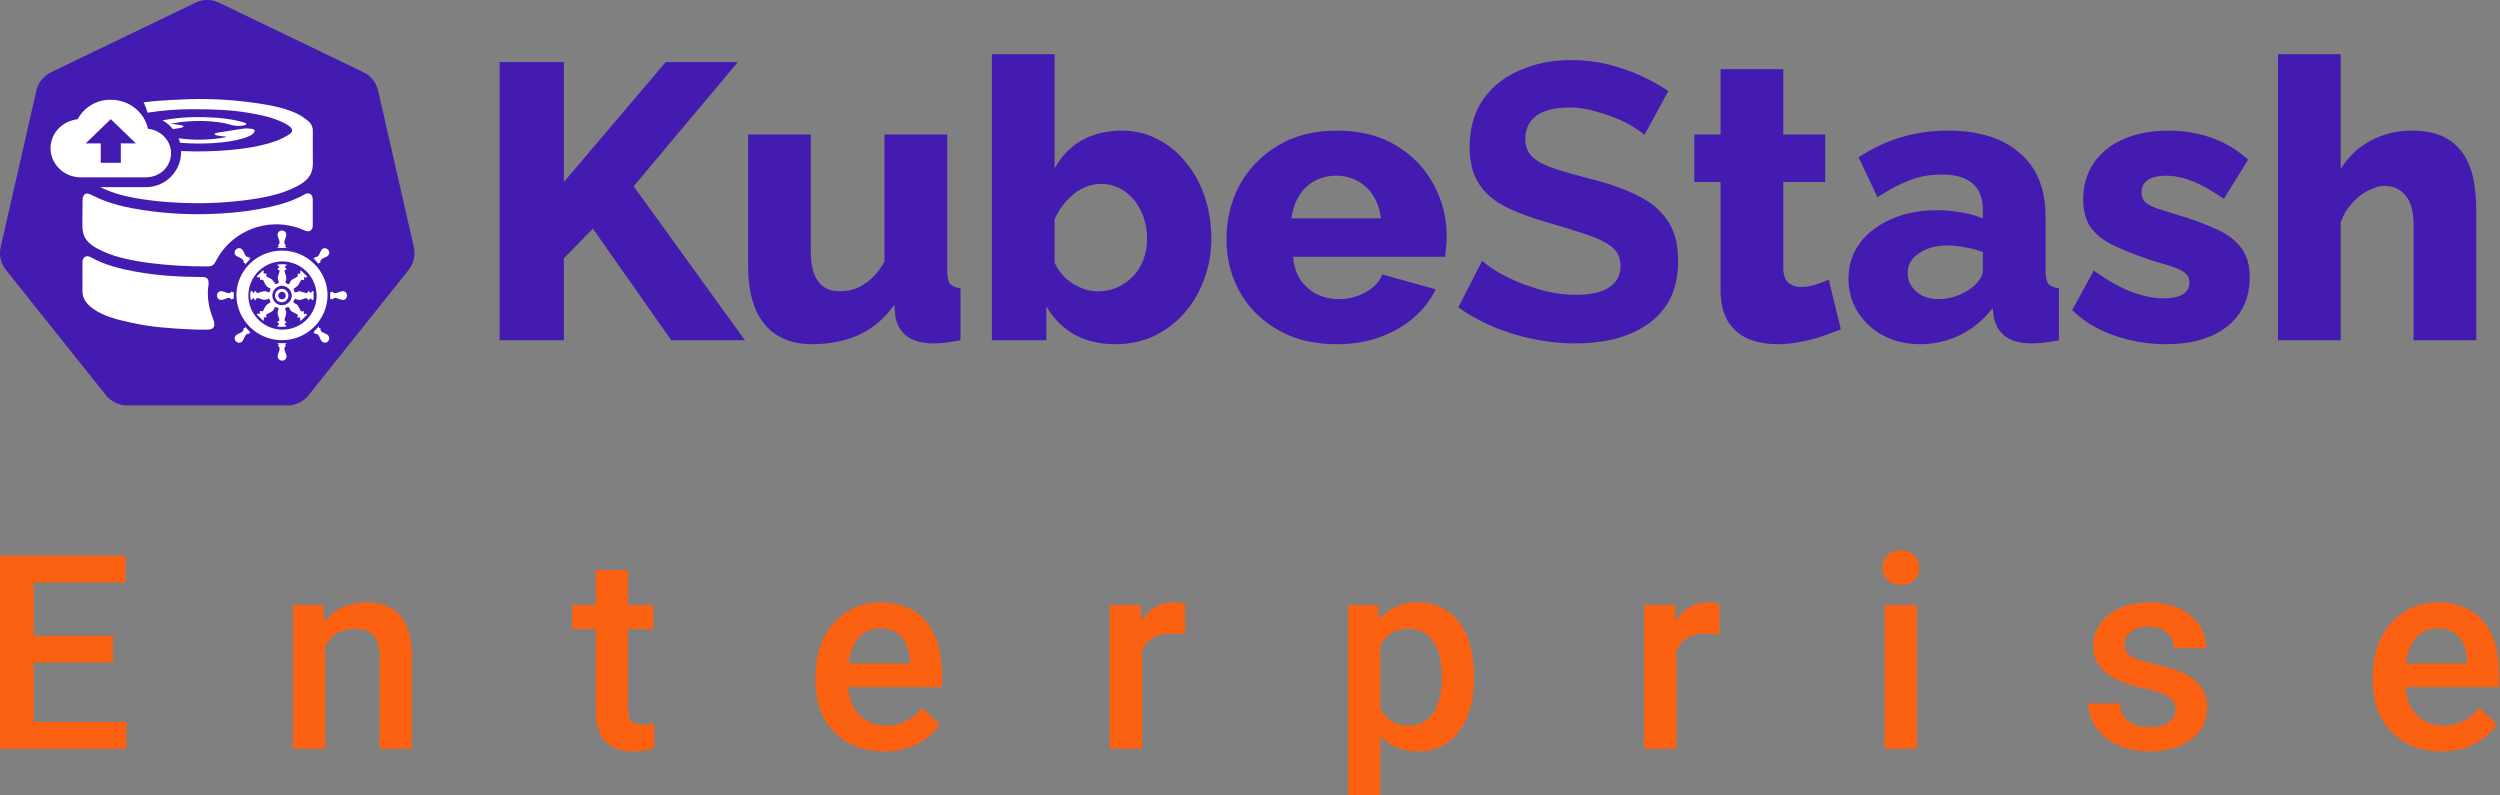 <svg width="110" height="35" viewBox="0 0 110 35" fill="none" xmlns="http://www.w3.org/2000/svg">
<rect x="0" y="0" width="110" height="35" fill="#808080" stroke="none"/>
<g clip-path="url(#clip0_5524_2205)">
<path d="M4.972 29.147H1.478V31.765H5.562V32.945H0V24.438H5.522V25.63H1.478V27.978H4.972V29.147Z" fill="#FC6011"/>
<path d="M14.229 26.623L14.27 27.353C14.737 26.788 15.35 26.506 16.11 26.506C17.427 26.506 18.096 27.26 18.12 28.767V32.945H16.7V28.849C16.7 28.448 16.613 28.152 16.437 27.961C16.266 27.766 15.983 27.669 15.59 27.669C15.017 27.669 14.591 27.928 14.31 28.446V32.945H12.89V26.623H14.229Z" fill="#FC6011"/>
<path d="M27.633 25.086V26.623H28.749V27.675H27.633V31.204C27.633 31.445 27.68 31.62 27.773 31.73C27.871 31.835 28.042 31.887 28.288 31.887C28.451 31.887 28.617 31.868 28.784 31.829V32.927C28.461 33.017 28.149 33.062 27.849 33.062C26.759 33.062 26.213 32.46 26.213 31.256V27.675H25.173V26.623H26.213V25.086H27.633Z" fill="#FC6011"/>
<path d="M38.905 33.062C38.005 33.062 37.275 32.779 36.714 32.215C36.157 31.646 35.879 30.89 35.879 29.947V29.772C35.879 29.141 35.999 28.578 36.241 28.084C36.486 27.585 36.829 27.197 37.269 26.921C37.709 26.644 38.2 26.506 38.742 26.506C39.603 26.506 40.267 26.781 40.734 27.33C41.206 27.879 41.441 28.656 41.441 29.661V30.234H37.31C37.353 30.756 37.526 31.169 37.83 31.472C38.138 31.776 38.524 31.928 38.987 31.928C39.638 31.928 40.167 31.665 40.576 31.139L41.342 31.87C41.089 32.248 40.75 32.542 40.325 32.752C39.904 32.959 39.431 33.062 38.905 33.062ZM38.736 27.645C38.346 27.645 38.031 27.782 37.789 28.054C37.552 28.327 37.4 28.707 37.334 29.194H40.039V29.088C40.008 28.613 39.881 28.255 39.659 28.014C39.437 27.768 39.129 27.645 38.736 27.645Z" fill="#FC6011"/>
<path d="M52.141 27.92C51.954 27.889 51.761 27.873 51.562 27.873C50.912 27.873 50.474 28.122 50.248 28.621V32.945H48.828V26.623H50.183L50.218 27.33C50.561 26.781 51.036 26.506 51.644 26.506C51.846 26.506 52.014 26.533 52.147 26.588L52.141 27.92Z" fill="#FC6011"/>
<path d="M64.856 29.848C64.856 30.826 64.634 31.607 64.19 32.191C63.746 32.772 63.15 33.062 62.402 33.062C61.709 33.062 61.153 32.834 60.737 32.378V35.376H59.317V26.623H60.626L60.684 27.266C61.101 26.759 61.668 26.506 62.384 26.506C63.156 26.506 63.759 26.794 64.196 27.371C64.636 27.943 64.856 28.74 64.856 29.761V29.848ZM63.442 29.725C63.442 29.094 63.315 28.594 63.062 28.224C62.813 27.854 62.455 27.669 61.987 27.669C61.407 27.669 60.99 27.908 60.737 28.387V31.192C60.994 31.683 61.414 31.928 61.999 31.928C62.451 31.928 62.803 31.747 63.056 31.385C63.313 31.019 63.442 30.465 63.442 29.725Z" fill="#FC6011"/>
<path d="M75.655 27.92C75.468 27.889 75.275 27.873 75.076 27.873C74.426 27.873 73.987 28.122 73.762 28.621V32.945H72.342V26.623H73.697L73.732 27.33C74.075 26.781 74.55 26.506 75.158 26.506C75.361 26.506 75.528 26.533 75.66 26.588L75.655 27.92Z" fill="#FC6011"/>
<path d="M84.344 32.945H82.924V26.623H84.344V32.945ZM82.837 24.981C82.837 24.763 82.905 24.582 83.041 24.438C83.181 24.294 83.38 24.221 83.637 24.221C83.894 24.221 84.093 24.294 84.233 24.438C84.373 24.582 84.444 24.763 84.444 24.981C84.444 25.195 84.373 25.374 84.233 25.519C84.093 25.659 83.894 25.729 83.637 25.729C83.38 25.729 83.181 25.659 83.041 25.519C82.905 25.374 82.837 25.195 82.837 24.981Z" fill="#FC6011"/>
<path d="M95.721 31.227C95.721 30.974 95.616 30.781 95.406 30.649C95.2 30.516 94.855 30.399 94.372 30.298C93.889 30.197 93.486 30.068 93.162 29.912C92.453 29.57 92.099 29.073 92.099 28.422C92.099 27.877 92.329 27.421 92.788 27.055C93.248 26.689 93.832 26.506 94.541 26.506C95.297 26.506 95.906 26.693 96.37 27.067C96.837 27.441 97.071 27.926 97.071 28.522H95.651C95.651 28.249 95.55 28.023 95.347 27.844C95.145 27.661 94.876 27.569 94.541 27.569C94.23 27.569 93.974 27.642 93.776 27.786C93.581 27.93 93.484 28.122 93.484 28.364C93.484 28.582 93.575 28.752 93.758 28.872C93.941 28.993 94.311 29.116 94.868 29.241C95.425 29.361 95.862 29.507 96.177 29.679C96.497 29.846 96.732 30.049 96.884 30.286C97.04 30.524 97.118 30.812 97.118 31.151C97.118 31.72 96.882 32.181 96.411 32.536C95.94 32.886 95.322 33.062 94.559 33.062C94.041 33.062 93.579 32.968 93.174 32.781C92.769 32.594 92.453 32.337 92.227 32.01C92.001 31.683 91.888 31.33 91.888 30.952H93.267C93.287 31.287 93.413 31.546 93.647 31.73C93.881 31.909 94.191 31.998 94.576 31.998C94.95 31.998 95.234 31.928 95.429 31.788C95.624 31.644 95.721 31.457 95.721 31.227Z" fill="#FC6011"/>
<path d="M107.426 33.062C106.526 33.062 105.796 32.779 105.235 32.215C104.678 31.646 104.399 30.89 104.399 29.947V29.772C104.399 29.141 104.52 28.578 104.762 28.084C105.007 27.585 105.35 27.197 105.79 26.921C106.23 26.644 106.721 26.506 107.262 26.506C108.123 26.506 108.787 26.781 109.255 27.33C109.726 27.879 109.962 28.656 109.962 29.661V30.234H105.831C105.874 30.756 106.047 31.169 106.351 31.472C106.659 31.776 107.044 31.928 107.508 31.928C108.158 31.928 108.688 31.665 109.097 31.139L109.862 31.87C109.609 32.248 109.27 32.542 108.846 32.752C108.425 32.959 107.952 33.062 107.426 33.062ZM107.256 27.645C106.867 27.645 106.551 27.782 106.31 28.054C106.072 28.327 105.92 28.707 105.854 29.194H108.559V29.088C108.528 28.613 108.402 28.255 108.18 28.014C107.958 27.768 107.65 27.645 107.256 27.645Z" fill="#FC6011"/>
<path d="M8.601 0.118L2.247 3.178C2.085 3.256 1.943 3.37 1.831 3.51C1.719 3.65 1.64 3.814 1.6 3.989L0.031 10.865C-0.01 11.04 -0.01 11.223 0.03 11.398C0.07 11.574 0.149 11.738 0.262 11.879L4.661 17.39C4.773 17.53 4.915 17.643 5.077 17.72C5.239 17.798 5.416 17.838 5.595 17.838H12.645C12.825 17.838 13.002 17.798 13.164 17.721C13.325 17.643 13.467 17.53 13.579 17.39L17.977 11.879C18.089 11.739 18.168 11.575 18.208 11.4C18.248 11.225 18.248 11.043 18.208 10.868L16.638 3.989C16.598 3.814 16.52 3.65 16.408 3.51C16.296 3.37 16.154 3.256 15.992 3.178L9.638 0.118C9.476 0.04 9.299 0 9.119 0C8.94 0 8.763 0.04 8.601 0.118V0.118Z" fill="#431BB1"/>
<path d="M3.628 9.443L3.634 8.827C3.627 8.748 3.643 8.669 3.68 8.6C3.783 8.444 3.952 8.536 4.075 8.6C4.255 8.692 4.439 8.774 4.628 8.844C5.006 8.98 5.394 9.085 5.788 9.157C5.947 9.188 6.108 9.215 6.265 9.24C7.416 9.416 8.582 9.467 9.744 9.392C10.471 9.354 11.193 9.256 11.903 9.098C12.424 8.979 12.934 8.823 13.401 8.553C13.593 8.444 13.758 8.543 13.761 8.766C13.765 9.152 13.765 9.538 13.761 9.925C13.761 10.134 13.602 10.231 13.415 10.145C12.835 9.878 12.186 9.803 11.561 9.93C10.936 10.057 10.367 10.38 9.938 10.851C9.761 11.047 9.61 11.265 9.491 11.5C9.457 11.581 9.398 11.648 9.322 11.692C9.256 11.717 9.186 11.727 9.116 11.721C8.266 11.728 7.415 11.678 6.571 11.571C6.472 11.557 6.371 11.543 6.271 11.527C5.594 11.424 4.913 11.272 4.31 10.952C4.131 10.864 3.97 10.743 3.835 10.596C3.627 10.354 3.622 10.072 3.625 9.769L3.628 9.443Z" fill="white"/>
<path d="M8.338 14.49C7.491 14.449 6.65 14.392 5.819 14.208C5.237 14.08 4.585 13.938 4.092 13.582C3.843 13.402 3.624 13.149 3.628 12.825C3.633 12.393 3.628 11.961 3.628 11.529C3.628 11.315 3.799 11.21 3.985 11.313C4.607 11.661 5.285 11.829 5.979 11.955C6.941 12.13 7.911 12.184 8.886 12.189C8.991 12.189 9.113 12.206 9.156 12.314C9.211 12.448 9.152 12.633 9.147 12.772C9.132 13.17 9.198 13.566 9.342 13.938C9.386 14.052 9.441 14.179 9.43 14.303C9.418 14.457 9.281 14.501 9.149 14.504C8.881 14.511 8.61 14.501 8.338 14.49Z" fill="white"/>
<path d="M10.4 13C10.4 11.913 11.299 11.028 12.408 11.026C13.507 11.026 14.413 11.913 14.413 12.995C14.405 13.521 14.19 14.022 13.815 14.391C13.44 14.76 12.935 14.968 12.409 14.968C11.883 14.969 11.378 14.763 11.002 14.395C10.626 14.027 10.41 13.526 10.4 13V13ZM12.408 11.502C12.112 11.506 11.824 11.598 11.58 11.766C11.336 11.933 11.147 12.169 11.037 12.444C10.927 12.719 10.901 13.02 10.961 13.31C11.022 13.6 11.167 13.865 11.378 14.072C11.588 14.28 11.856 14.421 12.147 14.477C12.437 14.533 12.738 14.502 13.011 14.387C13.284 14.273 13.517 14.08 13.681 13.834C13.845 13.588 13.932 13.298 13.932 13.002C13.928 12.601 13.765 12.219 13.479 11.937C13.194 11.656 12.809 11.499 12.408 11.502V11.502Z" fill="white"/>
<path d="M12.206 10.896L12.279 10.842L12.225 10.796C12.258 10.775 12.282 10.742 12.294 10.705C12.306 10.668 12.304 10.627 12.289 10.591C12.272 10.532 12.248 10.474 12.228 10.415C12.212 10.377 12.208 10.335 12.216 10.295C12.223 10.255 12.243 10.217 12.273 10.188C12.305 10.162 12.344 10.147 12.385 10.143C12.426 10.139 12.467 10.147 12.504 10.167C12.593 10.212 12.621 10.319 12.576 10.435C12.556 10.486 12.536 10.537 12.522 10.591C12.506 10.627 12.504 10.668 12.516 10.705C12.528 10.743 12.552 10.775 12.586 10.796L12.532 10.839L12.617 10.908H12.206V10.896Z" fill="white"/>
<path d="M12.224 15.209L12.278 15.165L12.193 15.097H12.621L12.537 15.161L12.588 15.207C12.555 15.228 12.531 15.26 12.519 15.297C12.507 15.335 12.509 15.375 12.525 15.412C12.54 15.469 12.564 15.525 12.583 15.58C12.606 15.618 12.614 15.662 12.608 15.705C12.602 15.748 12.581 15.788 12.549 15.818C12.517 15.848 12.476 15.866 12.433 15.869C12.389 15.872 12.346 15.861 12.31 15.836C12.22 15.791 12.192 15.683 12.238 15.568C12.257 15.517 12.277 15.465 12.293 15.412C12.307 15.376 12.308 15.335 12.295 15.298C12.283 15.261 12.258 15.229 12.224 15.209V15.209Z" fill="white"/>
<path d="M10.716 14.432L10.784 14.442L10.78 14.373L11.036 14.644L11.055 14.628L10.971 14.622L10.975 14.683C10.975 14.683 10.969 14.689 10.966 14.688C10.931 14.681 10.894 14.686 10.862 14.703C10.83 14.719 10.804 14.745 10.789 14.778C10.76 14.83 10.734 14.884 10.711 14.939C10.666 15.039 10.587 15.093 10.502 15.081C10.456 15.075 10.414 15.054 10.382 15.021C10.35 14.988 10.33 14.946 10.325 14.9C10.314 14.817 10.372 14.738 10.472 14.694C10.524 14.673 10.573 14.649 10.622 14.623C10.657 14.607 10.686 14.579 10.703 14.544C10.72 14.509 10.725 14.47 10.716 14.432V14.432Z" fill="white"/>
<path d="M13.838 14.692L13.844 14.622L13.78 14.629L14.031 14.353V14.436L14.095 14.433C14.095 14.436 14.101 14.44 14.101 14.443C14.093 14.477 14.098 14.513 14.113 14.544C14.128 14.575 14.154 14.601 14.185 14.615C14.239 14.646 14.294 14.673 14.352 14.697C14.395 14.711 14.431 14.739 14.455 14.777C14.48 14.815 14.49 14.86 14.486 14.905C14.481 14.949 14.461 14.991 14.43 15.023C14.398 15.055 14.356 15.075 14.312 15.08C14.266 15.081 14.221 15.068 14.184 15.041C14.146 15.015 14.119 14.977 14.105 14.933C14.085 14.882 14.061 14.832 14.035 14.784C14.018 14.747 13.989 14.718 13.953 14.701C13.917 14.685 13.876 14.681 13.838 14.692Z" fill="white"/>
<path d="M13.76 11.373L13.84 11.382V11.314C13.944 11.334 14.002 11.273 14.045 11.193C14.078 11.133 14.1 11.065 14.137 11.009C14.156 10.973 14.188 10.946 14.225 10.931C14.263 10.916 14.305 10.915 14.343 10.928C14.384 10.94 14.42 10.964 14.446 10.998C14.473 11.031 14.488 11.071 14.491 11.114C14.489 11.157 14.473 11.198 14.447 11.232C14.421 11.266 14.385 11.292 14.344 11.305C14.303 11.323 14.261 11.339 14.223 11.359C14.139 11.403 14.076 11.461 14.095 11.569L14.026 11.563L14.033 11.627L13.777 11.351L13.76 11.373Z" fill="white"/>
<path d="M10.975 11.314L10.97 11.378L11.052 11.369L11.04 11.358L10.78 11.646L10.786 11.566H10.718C10.738 11.464 10.681 11.406 10.603 11.364C10.539 11.33 10.475 11.307 10.411 11.269C10.376 11.25 10.349 11.22 10.334 11.184C10.319 11.147 10.317 11.107 10.328 11.069C10.339 11.028 10.363 10.991 10.395 10.964C10.428 10.937 10.468 10.92 10.51 10.916C10.592 10.908 10.67 10.968 10.713 11.069C10.735 11.122 10.76 11.174 10.789 11.223C10.805 11.257 10.832 11.285 10.866 11.301C10.9 11.317 10.939 11.322 10.975 11.314V11.314Z" fill="white"/>
<path d="M14.61 13.192C14.591 13.145 14.571 13.116 14.529 13.172V12.842L14.574 12.87L14.613 12.821C14.667 12.903 14.745 12.909 14.83 12.885C14.887 12.868 14.942 12.844 14.998 12.825C15.036 12.809 15.079 12.805 15.119 12.814C15.159 12.823 15.196 12.845 15.223 12.875C15.25 12.907 15.265 12.947 15.268 12.988C15.271 13.03 15.262 13.071 15.241 13.107C15.195 13.192 15.089 13.219 14.977 13.176C14.922 13.153 14.865 13.134 14.808 13.117C14.771 13.105 14.732 13.105 14.695 13.119C14.659 13.132 14.629 13.158 14.61 13.192V13.192Z" fill="white"/>
<path d="M10.204 12.815C10.225 12.857 10.242 12.897 10.285 12.831V13.163L10.24 13.135L10.201 13.185C10.18 13.152 10.148 13.127 10.11 13.116C10.072 13.104 10.032 13.106 9.996 13.121C9.936 13.138 9.879 13.161 9.821 13.181C9.783 13.197 9.741 13.202 9.7 13.194C9.66 13.186 9.623 13.167 9.594 13.138C9.568 13.106 9.552 13.067 9.548 13.026C9.544 12.985 9.552 12.943 9.571 12.907C9.617 12.817 9.722 12.789 9.838 12.833C9.891 12.855 9.946 12.874 10.001 12.89C10.038 12.903 10.079 12.903 10.116 12.889C10.153 12.876 10.184 12.849 10.204 12.815V12.815Z" fill="white"/>
<path d="M11.822 12.867C11.848 12.851 11.869 12.828 11.882 12.801C11.896 12.774 11.902 12.744 11.899 12.713C11.899 12.699 11.884 12.675 11.873 12.672C11.835 12.665 11.798 12.649 11.767 12.625C11.736 12.602 11.71 12.572 11.691 12.537C11.667 12.492 11.641 12.448 11.619 12.403C11.565 12.293 11.566 12.293 11.443 12.322V12.199H11.3C11.308 12.173 11.309 12.147 11.321 12.135C11.396 12.059 11.473 11.986 11.551 11.914C11.562 11.903 11.583 11.905 11.599 11.9C11.602 11.916 11.603 11.933 11.604 11.949C11.604 11.977 11.604 12.004 11.601 12.036H11.729C11.703 12.159 11.704 12.158 11.816 12.214C11.871 12.237 11.923 12.267 11.971 12.303C12.013 12.345 12.05 12.392 12.082 12.443C12.092 12.456 12.094 12.49 12.099 12.49C12.135 12.493 12.172 12.489 12.207 12.476C12.271 12.444 12.285 12.412 12.247 12.342C12.232 12.314 12.224 12.283 12.222 12.251C12.22 12.219 12.225 12.187 12.236 12.157C12.249 12.099 12.266 12.041 12.287 11.985C12.314 11.921 12.301 11.878 12.233 11.857C12.222 11.851 12.211 11.845 12.202 11.837L12.301 11.744L12.184 11.65C12.332 11.618 12.484 11.617 12.632 11.646L12.524 11.747L12.62 11.838L12.564 11.869C12.555 11.871 12.547 11.876 12.54 11.883C12.533 11.889 12.527 11.897 12.523 11.906C12.52 11.915 12.518 11.924 12.519 11.934C12.519 11.943 12.522 11.952 12.527 11.961C12.548 12.019 12.562 12.08 12.582 12.139C12.606 12.216 12.602 12.299 12.572 12.374C12.566 12.392 12.549 12.421 12.555 12.426C12.579 12.454 12.609 12.476 12.643 12.49C12.714 12.51 12.734 12.504 12.759 12.426C12.781 12.364 12.827 12.313 12.886 12.283C12.924 12.26 12.964 12.239 13.003 12.219C13.117 12.163 13.117 12.164 13.091 12.041H13.213C13.213 12.011 13.213 11.98 13.213 11.949C13.214 11.934 13.216 11.92 13.219 11.906C13.233 11.906 13.252 11.906 13.261 11.915C13.343 11.992 13.424 12.07 13.504 12.149C13.514 12.16 13.511 12.184 13.515 12.206L13.376 12.199L13.383 12.318C13.37 12.323 13.365 12.327 13.362 12.326C13.253 12.298 13.254 12.298 13.203 12.402C13.182 12.453 13.154 12.501 13.121 12.546C13.076 12.594 13.026 12.638 12.972 12.677C12.957 12.689 12.919 12.692 12.92 12.698C12.92 12.736 12.927 12.775 12.94 12.811C12.966 12.875 13.021 12.875 13.067 12.844C13.095 12.829 13.124 12.82 13.155 12.818C13.186 12.816 13.217 12.82 13.246 12.831C13.3 12.844 13.353 12.86 13.406 12.877C13.512 12.91 13.512 12.911 13.59 12.786L13.654 12.901L13.746 12.801C13.796 12.801 13.794 12.84 13.795 12.876C13.808 13.158 13.804 13.187 13.748 13.215L13.659 13.121L13.571 13.216C13.562 13.203 13.554 13.189 13.547 13.175C13.544 13.163 13.538 13.152 13.53 13.143C13.522 13.134 13.512 13.126 13.501 13.122C13.489 13.117 13.477 13.116 13.465 13.117C13.453 13.118 13.441 13.122 13.431 13.128C13.381 13.148 13.329 13.161 13.278 13.177C13.231 13.195 13.181 13.201 13.131 13.194C13.081 13.188 13.034 13.168 12.993 13.139C12.982 13.153 12.972 13.165 12.962 13.176C12.887 13.257 12.892 13.324 12.988 13.357C13.048 13.38 13.098 13.424 13.126 13.482C13.153 13.525 13.177 13.57 13.2 13.616C13.25 13.719 13.25 13.72 13.368 13.686V13.814C13.402 13.814 13.432 13.808 13.465 13.808C13.479 13.808 13.499 13.808 13.504 13.819C13.507 13.826 13.508 13.833 13.508 13.841C13.507 13.848 13.504 13.855 13.5 13.861C13.419 13.942 13.337 14.023 13.252 14.1C13.225 14.124 13.202 14.112 13.206 14.071C13.209 14.03 13.211 14.007 13.214 13.972H13.081C13.088 13.95 13.091 13.935 13.097 13.922C13.102 13.912 13.105 13.902 13.105 13.891C13.106 13.881 13.104 13.87 13.1 13.86C13.095 13.851 13.089 13.842 13.081 13.835C13.073 13.828 13.064 13.822 13.054 13.819C12.986 13.786 12.92 13.75 12.854 13.713C12.823 13.696 12.796 13.671 12.776 13.642C12.755 13.613 12.742 13.579 12.736 13.544C12.728 13.509 12.645 13.502 12.602 13.533C12.579 13.55 12.56 13.57 12.533 13.594C12.62 13.7 12.597 13.816 12.557 13.932C12.551 13.95 12.545 13.97 12.539 13.989C12.503 14.105 12.503 14.105 12.611 14.172L12.518 14.261L12.622 14.36C12.478 14.39 12.328 14.39 12.184 14.36L12.29 14.259L12.193 14.166C12.218 14.153 12.231 14.146 12.245 14.14C12.255 14.137 12.264 14.132 12.272 14.125C12.28 14.118 12.286 14.109 12.29 14.099C12.294 14.089 12.296 14.079 12.295 14.068C12.295 14.057 12.291 14.047 12.286 14.038C12.267 13.988 12.254 13.936 12.238 13.886C12.218 13.838 12.211 13.785 12.217 13.733C12.223 13.682 12.242 13.632 12.273 13.59C12.254 13.568 12.232 13.55 12.209 13.534C12.181 13.524 12.152 13.517 12.122 13.512C12.07 13.499 12.083 13.539 12.074 13.566C12.045 13.64 11.989 13.7 11.918 13.733C11.877 13.755 11.836 13.778 11.794 13.797C11.694 13.847 11.693 13.847 11.73 13.964H11.603C11.603 13.999 11.603 14.032 11.609 14.066C11.615 14.099 11.59 14.119 11.564 14.095C11.479 14.018 11.396 13.938 11.315 13.856C11.305 13.846 11.309 13.822 11.307 13.804H11.438L11.433 13.687C11.447 13.683 11.452 13.68 11.456 13.681C11.56 13.711 11.559 13.711 11.607 13.617C11.634 13.557 11.667 13.499 11.706 13.445C11.748 13.402 11.794 13.364 11.845 13.332C11.86 13.321 11.896 13.315 11.896 13.309C11.894 13.271 11.887 13.233 11.874 13.197C11.865 13.174 11.84 13.157 11.818 13.133C11.685 13.239 11.548 13.178 11.413 13.133C11.301 13.098 11.301 13.097 11.236 13.22L11.147 13.111L11.048 13.214C11.034 13.192 11.024 13.168 11.018 13.143C10.998 12.919 11.01 12.823 11.061 12.791L11.15 12.888L11.241 12.79C11.254 12.814 11.262 12.826 11.268 12.84C11.27 12.85 11.275 12.86 11.283 12.868C11.29 12.876 11.298 12.882 11.308 12.886C11.318 12.89 11.328 12.892 11.339 12.891C11.35 12.891 11.36 12.888 11.369 12.883C11.418 12.864 11.47 12.85 11.521 12.835C11.688 12.787 11.711 12.821 11.822 12.867ZM12.404 12.573C12.292 12.575 12.185 12.621 12.107 12.701C12.028 12.781 11.984 12.888 11.983 13C11.982 13.056 11.993 13.111 12.014 13.163C12.035 13.215 12.066 13.262 12.106 13.302C12.145 13.342 12.192 13.374 12.244 13.395C12.295 13.417 12.351 13.428 12.407 13.428C12.519 13.428 12.626 13.385 12.707 13.307C12.788 13.23 12.835 13.124 12.839 13.012C12.837 12.896 12.79 12.786 12.709 12.704C12.627 12.623 12.517 12.575 12.402 12.573H12.404Z" fill="white"/>
<path d="M12.411 12.71C12.487 12.714 12.559 12.748 12.611 12.803C12.662 12.859 12.691 12.932 12.69 13.008C12.689 13.084 12.659 13.157 12.606 13.211C12.553 13.266 12.481 13.298 12.405 13.3C12.365 13.302 12.325 13.295 12.288 13.28C12.251 13.266 12.217 13.244 12.188 13.216C12.16 13.188 12.137 13.155 12.122 13.118C12.107 13.081 12.099 13.042 12.099 13.002C12.1 12.962 12.108 12.923 12.124 12.886C12.14 12.85 12.164 12.817 12.193 12.789C12.222 12.762 12.257 12.741 12.294 12.727C12.332 12.714 12.371 12.708 12.411 12.71V12.71ZM12.571 13.006C12.571 12.974 12.562 12.942 12.544 12.915C12.526 12.887 12.501 12.866 12.471 12.854C12.441 12.841 12.408 12.837 12.376 12.844C12.344 12.85 12.315 12.865 12.292 12.888C12.268 12.911 12.252 12.94 12.246 12.972C12.239 13.003 12.242 13.037 12.255 13.067C12.267 13.097 12.288 13.123 12.315 13.141C12.341 13.159 12.373 13.169 12.406 13.169C12.428 13.17 12.45 13.166 12.47 13.158C12.491 13.15 12.509 13.138 12.525 13.122C12.54 13.107 12.552 13.088 12.56 13.068C12.568 13.047 12.572 13.025 12.571 13.003V13.006Z" fill="white"/>
<path d="M13.763 6.857C13.763 6.496 13.763 6.135 13.763 5.774C13.768 5.695 13.755 5.616 13.726 5.543C13.696 5.471 13.65 5.405 13.592 5.352C13.438 5.218 13.268 5.103 13.087 5.008C12.567 4.76 12.007 4.651 11.443 4.561C10.655 4.437 9.86 4.369 9.062 4.358C8.574 4.35 8.085 4.373 7.596 4.395C7.169 4.414 6.743 4.448 6.318 4.503C6.392 4.648 6.452 4.801 6.496 4.958C7.138 4.856 7.787 4.805 8.436 4.805C9.426 4.805 10.156 4.838 10.88 4.955C11.424 5.043 11.963 5.154 12.465 5.392C12.562 5.437 12.653 5.493 12.738 5.559C12.888 5.677 12.894 5.804 12.731 5.907C12.543 6.03 12.341 6.131 12.13 6.208C11.466 6.439 10.777 6.54 10.079 6.604C9.377 6.664 8.673 6.678 7.969 6.646C7.969 6.655 7.969 6.663 7.969 6.671C7.971 6.877 7.932 7.081 7.855 7.271C7.777 7.462 7.662 7.635 7.517 7.78C7.372 7.926 7.199 8.041 7.009 8.119C6.819 8.197 6.615 8.236 6.409 8.235H4.41C4.455 8.258 4.501 8.28 4.547 8.299C4.874 8.447 5.215 8.559 5.566 8.635C6.392 8.82 7.256 8.898 8.1 8.93C8.292 8.937 8.484 8.941 8.676 8.942C9.354 8.943 10.032 8.903 10.705 8.82C11.513 8.72 12.353 8.575 13.08 8.191C13.287 8.081 13.488 7.944 13.617 7.749C13.804 7.475 13.762 7.169 13.763 6.857Z" fill="white"/>
<path d="M10.702 6.088C11.035 5.987 11.203 5.87 11.205 5.741C11.205 5.67 10.919 5.627 10.679 5.663C10.311 5.717 9.95 5.774 9.599 5.834C9.364 5.874 9.401 5.944 9.654 5.978L9.974 6.019C9.933 6.031 9.91 6.04 9.88 6.046C9.318 6.147 8.745 6.172 8.176 6.12C8.061 6.11 7.954 6.097 7.856 6.083C7.883 6.147 7.905 6.213 7.923 6.281C8.881 6.364 10.007 6.3 10.702 6.088Z" fill="white"/>
<path d="M7.833 5.485L7.496 5.442C7.575 5.431 7.612 5.428 7.64 5.422C8.418 5.267 9.528 5.294 10.151 5.491C10.327 5.542 10.511 5.554 10.692 5.525C10.871 5.495 10.89 5.439 10.73 5.389C10.294 5.251 9.714 5.174 8.992 5.155C8.374 5.134 7.755 5.18 7.147 5.293C7.324 5.393 7.482 5.524 7.611 5.681C7.699 5.667 7.787 5.653 7.874 5.639C8.158 5.595 8.135 5.523 7.833 5.485Z" fill="white"/>
<path d="M6.51 5.669C6.355 4.943 5.692 4.39 4.875 4.39C4.577 4.385 4.283 4.462 4.026 4.613C3.769 4.763 3.558 4.982 3.417 5.244C2.732 5.33 2.224 5.864 2.224 6.523C2.224 7.226 2.82 7.802 3.549 7.802H6.421C7.04 7.802 7.526 7.332 7.526 6.733C7.526 6.182 7.061 5.712 6.51 5.669ZM5.316 6.308V7.163H4.433V6.31H3.77L4.875 5.242L5.979 6.31L5.316 6.308Z" fill="white"/>
<path d="M21.983 14.973V2.73H24.811V8.007L29.294 2.73H32.467L27.881 8.196L32.778 14.973H29.536L26.087 10.059L24.811 11.369V14.973H21.983ZM32.917 11.714V5.92H35.676V11.11C35.676 11.662 35.786 12.088 36.004 12.386C36.222 12.674 36.533 12.818 36.935 12.818C37.188 12.818 37.429 12.777 37.659 12.697C37.889 12.605 38.113 12.461 38.332 12.266C38.55 12.07 38.746 11.817 38.918 11.507V5.92H41.677V11.904C41.677 12.18 41.717 12.375 41.798 12.49C41.89 12.593 42.045 12.657 42.263 12.68V14.973C42.01 15.019 41.786 15.053 41.591 15.076C41.407 15.099 41.24 15.111 41.091 15.111C40.608 15.111 40.223 15.013 39.935 14.818C39.648 14.611 39.47 14.323 39.401 13.956L39.349 13.404C38.935 14.002 38.418 14.444 37.797 14.732C37.188 15.007 36.504 15.145 35.745 15.145C34.826 15.145 34.124 14.852 33.642 14.266C33.159 13.68 32.917 12.829 32.917 11.714ZM49.074 15.145C48.384 15.145 47.78 15.002 47.263 14.714C46.746 14.415 46.338 14.002 46.039 13.473V14.973H43.642V2.385H46.401V7.403C46.7 6.874 47.096 6.466 47.591 6.179C48.096 5.891 48.688 5.748 49.367 5.748C49.941 5.748 50.465 5.874 50.936 6.127C51.419 6.369 51.833 6.708 52.177 7.144C52.534 7.57 52.81 8.07 53.005 8.645C53.2 9.208 53.298 9.823 53.298 10.49C53.298 11.145 53.189 11.754 52.971 12.317C52.764 12.881 52.471 13.375 52.091 13.8C51.712 14.226 51.263 14.559 50.746 14.8C50.24 15.03 49.683 15.145 49.074 15.145ZM48.298 12.818C48.608 12.818 48.895 12.76 49.16 12.645C49.436 12.519 49.671 12.352 49.867 12.145C50.062 11.938 50.212 11.697 50.315 11.421C50.419 11.133 50.47 10.823 50.47 10.49C50.47 10.064 50.384 9.668 50.212 9.3C50.039 8.932 49.798 8.639 49.487 8.42C49.188 8.202 48.838 8.093 48.435 8.093C48.148 8.093 47.872 8.162 47.608 8.3C47.343 8.438 47.108 8.627 46.901 8.869C46.694 9.099 46.527 9.363 46.401 9.662V11.559C46.493 11.754 46.608 11.932 46.746 12.093C46.884 12.243 47.033 12.369 47.194 12.473C47.367 12.576 47.545 12.662 47.729 12.731C47.924 12.789 48.114 12.818 48.298 12.818ZM58.827 15.145C58.057 15.145 57.373 15.025 56.775 14.783C56.177 14.53 55.666 14.191 55.241 13.766C54.827 13.341 54.511 12.852 54.292 12.3C54.074 11.737 53.965 11.151 53.965 10.541C53.965 9.668 54.154 8.875 54.534 8.162C54.924 7.438 55.482 6.857 56.206 6.42C56.93 5.972 57.804 5.748 58.827 5.748C59.85 5.748 60.718 5.966 61.431 6.403C62.155 6.84 62.707 7.415 63.086 8.127C63.466 8.829 63.655 9.593 63.655 10.421C63.655 10.582 63.644 10.743 63.621 10.903C63.609 11.053 63.598 11.185 63.586 11.3H56.896C56.93 11.702 57.04 12.041 57.224 12.317C57.419 12.593 57.666 12.806 57.965 12.955C58.264 13.093 58.58 13.162 58.913 13.162C59.327 13.162 59.712 13.065 60.069 12.869C60.437 12.674 60.689 12.409 60.827 12.076L63.172 12.731C62.943 13.203 62.615 13.622 62.19 13.99C61.776 14.346 61.281 14.628 60.707 14.835C60.143 15.042 59.517 15.145 58.827 15.145ZM56.827 9.61H60.758C60.712 9.231 60.603 8.903 60.431 8.627C60.258 8.34 60.028 8.122 59.741 7.972C59.454 7.811 59.138 7.731 58.793 7.731C58.436 7.731 58.114 7.811 57.827 7.972C57.551 8.122 57.327 8.34 57.155 8.627C56.982 8.903 56.873 9.231 56.827 9.61ZM72.355 5.937C72.274 5.857 72.125 5.748 71.906 5.61C71.7 5.472 71.441 5.34 71.13 5.213C70.832 5.087 70.504 4.978 70.148 4.886C69.791 4.782 69.429 4.73 69.061 4.73C68.418 4.73 67.929 4.851 67.596 5.093C67.274 5.334 67.113 5.673 67.113 6.11C67.113 6.443 67.216 6.708 67.423 6.903C67.63 7.098 67.941 7.265 68.354 7.403C68.768 7.541 69.285 7.691 69.906 7.851C70.711 8.047 71.406 8.288 71.993 8.576C72.59 8.852 73.044 9.219 73.355 9.679C73.677 10.127 73.838 10.725 73.838 11.473C73.838 12.128 73.717 12.691 73.476 13.162C73.234 13.622 72.901 13.996 72.475 14.283C72.05 14.571 71.567 14.783 71.027 14.921C70.487 15.048 69.912 15.111 69.303 15.111C68.693 15.111 68.084 15.048 67.475 14.921C66.866 14.795 66.279 14.617 65.716 14.387C65.153 14.145 64.635 13.858 64.164 13.524L65.216 11.473C65.32 11.576 65.503 11.714 65.768 11.886C66.032 12.047 66.354 12.214 66.734 12.386C67.113 12.547 67.527 12.685 67.975 12.8C68.423 12.915 68.877 12.973 69.337 12.973C69.981 12.973 70.469 12.864 70.803 12.645C71.136 12.427 71.303 12.116 71.303 11.714C71.303 11.346 71.171 11.059 70.906 10.852C70.642 10.645 70.274 10.467 69.803 10.317C69.331 10.156 68.774 9.984 68.13 9.8C67.36 9.582 66.716 9.34 66.199 9.076C65.682 8.8 65.296 8.455 65.044 8.041C64.791 7.627 64.664 7.11 64.664 6.489C64.664 5.65 64.86 4.949 65.251 4.386C65.653 3.811 66.193 3.38 66.871 3.092C67.55 2.793 68.303 2.644 69.13 2.644C69.705 2.644 70.245 2.707 70.751 2.834C71.268 2.96 71.751 3.127 72.2 3.334C72.648 3.541 73.05 3.765 73.407 4.006L72.355 5.937ZM80.999 14.49C80.746 14.594 80.464 14.697 80.154 14.8C79.855 14.904 79.538 14.984 79.205 15.042C78.872 15.111 78.544 15.145 78.222 15.145C77.763 15.145 77.337 15.071 76.946 14.921C76.567 14.76 76.262 14.502 76.032 14.145C75.814 13.789 75.705 13.318 75.705 12.731V8.007H74.549V5.92H75.705V3.041H78.464V5.92H80.309V8.007H78.464V11.783C78.464 12.082 78.538 12.3 78.688 12.438C78.837 12.565 79.027 12.628 79.257 12.628C79.452 12.628 79.659 12.593 79.878 12.524C80.108 12.455 80.303 12.381 80.464 12.3L80.999 14.49ZM81.332 12.266C81.332 11.668 81.499 11.145 81.832 10.697C82.165 10.248 82.625 9.898 83.212 9.645C83.798 9.38 84.47 9.248 85.229 9.248C85.597 9.248 85.959 9.283 86.315 9.352C86.672 9.409 86.982 9.495 87.246 9.61V9.214C87.246 8.719 87.097 8.34 86.798 8.076C86.499 7.811 86.045 7.679 85.436 7.679C84.93 7.679 84.453 7.765 84.005 7.938C83.568 8.11 83.102 8.357 82.608 8.679L81.78 6.92C82.378 6.529 82.999 6.236 83.643 6.041C84.298 5.845 84.988 5.748 85.712 5.748C87.068 5.748 88.12 6.075 88.867 6.731C89.626 7.374 90.005 8.311 90.005 9.541V11.904C90.005 12.18 90.046 12.375 90.126 12.49C90.218 12.593 90.373 12.657 90.592 12.68V14.973C90.362 15.019 90.143 15.053 89.936 15.076C89.741 15.099 89.569 15.111 89.419 15.111C88.902 15.111 88.505 15.007 88.229 14.8C87.965 14.594 87.798 14.312 87.729 13.956L87.677 13.559C87.275 14.076 86.792 14.473 86.229 14.749C85.677 15.013 85.097 15.145 84.487 15.145C83.89 15.145 83.35 15.019 82.867 14.766C82.395 14.513 82.022 14.168 81.746 13.731C81.47 13.295 81.332 12.806 81.332 12.266ZM86.815 12.611C86.942 12.507 87.045 12.392 87.126 12.266C87.206 12.139 87.246 12.019 87.246 11.904V11.093C87.016 11.001 86.758 10.932 86.471 10.886C86.195 10.829 85.936 10.8 85.695 10.8C85.189 10.8 84.769 10.915 84.436 11.145C84.102 11.363 83.936 11.656 83.936 12.024C83.936 12.231 83.993 12.421 84.108 12.593C84.223 12.766 84.378 12.904 84.574 13.007C84.781 13.111 85.022 13.162 85.298 13.162C85.574 13.162 85.85 13.111 86.126 13.007C86.401 12.904 86.631 12.771 86.815 12.611ZM95.298 15.145C94.528 15.145 93.775 15.019 93.039 14.766C92.303 14.513 91.683 14.139 91.177 13.645L92.125 11.904C92.677 12.306 93.212 12.611 93.729 12.818C94.258 13.024 94.752 13.128 95.212 13.128C95.568 13.128 95.844 13.07 96.039 12.955C96.235 12.841 96.333 12.662 96.333 12.421C96.333 12.248 96.275 12.116 96.16 12.024C96.045 11.921 95.867 11.829 95.626 11.748C95.396 11.668 95.108 11.582 94.763 11.49C94.074 11.26 93.499 11.036 93.039 10.817C92.579 10.599 92.234 10.335 92.004 10.024C91.775 9.702 91.66 9.288 91.66 8.783C91.66 8.173 91.809 7.645 92.108 7.196C92.418 6.736 92.855 6.38 93.418 6.127C93.982 5.874 94.654 5.748 95.436 5.748C96.057 5.748 96.66 5.845 97.246 6.041C97.844 6.236 98.402 6.564 98.919 7.024L97.85 8.748C97.333 8.392 96.873 8.133 96.471 7.972C96.068 7.811 95.677 7.731 95.298 7.731C95.103 7.731 94.924 7.754 94.763 7.8C94.603 7.846 94.47 7.926 94.367 8.041C94.275 8.145 94.229 8.283 94.229 8.455C94.229 8.627 94.275 8.765 94.367 8.869C94.47 8.972 94.626 9.064 94.832 9.145C95.051 9.214 95.321 9.3 95.643 9.403C96.39 9.622 97.011 9.846 97.505 10.076C97.999 10.294 98.367 10.57 98.609 10.903C98.862 11.225 98.988 11.656 98.988 12.197C98.988 13.116 98.655 13.841 97.988 14.369C97.333 14.887 96.436 15.145 95.298 15.145ZM108.956 14.973H106.197V9.886C106.197 9.3 106.076 8.869 105.835 8.593C105.605 8.317 105.295 8.179 104.904 8.179C104.697 8.179 104.461 8.248 104.197 8.386C103.944 8.512 103.708 8.696 103.49 8.938C103.271 9.179 103.105 9.461 102.99 9.783V14.973H100.231V2.385H102.99V7.438C103.323 6.897 103.76 6.483 104.3 6.196C104.852 5.897 105.455 5.748 106.111 5.748C106.731 5.748 107.226 5.851 107.594 6.058C107.973 6.265 108.26 6.541 108.456 6.886C108.651 7.219 108.783 7.587 108.852 7.989C108.921 8.392 108.956 8.788 108.956 9.179V14.973Z" fill="#431BB1"/>
</g>
<defs>
<clipPath id="clip0_5524_2205">
<rect width="110" height="35" fill="white"/>
</clipPath>
</defs>
</svg>
